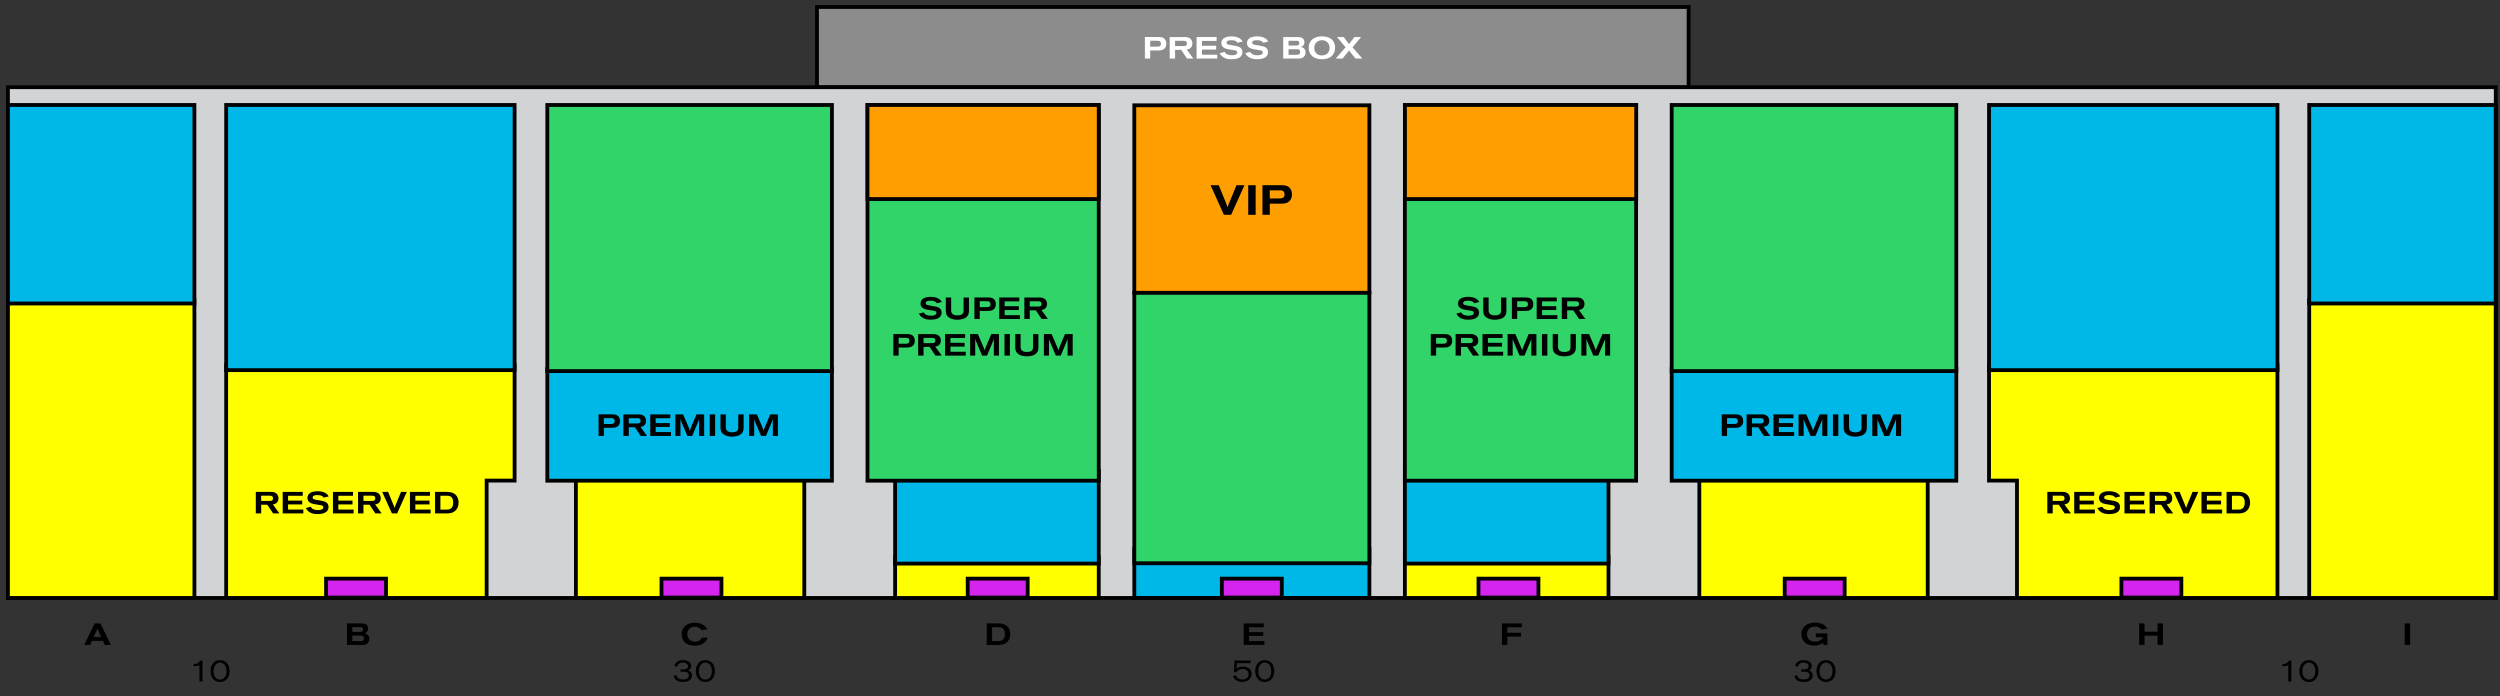<?xml version="1.0" encoding="utf-8"?>
<!-- Generator: Adobe Illustrator 15.1.0, SVG Export Plug-In . SVG Version: 6.00 Build 0)  -->
<!DOCTYPE svg PUBLIC "-//W3C//DTD SVG 1.1//EN" "http://www.w3.org/Graphics/SVG/1.1/DTD/svg11.dtd">
<svg version="1.1" id="Layer_3" xmlns="http://www.w3.org/2000/svg" xmlns:xlink="http://www.w3.org/1999/xlink" x="0px" y="0px"
	 width="655.865px" height="182.667px" viewBox="0 0 655.865 182.667" enable-background="new 0 0 655.865 182.667"
	 xml:space="preserve">
<rect x="0" y="0" width="655.865" height="182.667" fill="#333333" stroke="none"/>
<rect x="2.084" y="22.875" fill="#D1D3D4" stroke="#000000" width="652.667" height="133.999"/>
<rect x="234.834" y="146.124" fill="#FFFF00" stroke="#000000" width="53.417" height="10.754"/>
<rect x="2.084" y="78.791" fill="#FFFF00" stroke="#000000" width="48.917" height="78.083"/>
<rect x="2.084" y="27.541" fill="#00B8E8" stroke="#000000" width="48.917" height="52.083"/>
<rect x="151.084" y="123.291" fill="#FFFF00" stroke="#000000" width="59.917" height="33.583"/>
<rect x="143.584" y="96.791" fill="#00B8E8" stroke="#000000" width="74.667" height="29.316"/>
<rect x="143.584" y="27.541" fill="#30D469" stroke="#000000" width="74.667" height="69.816"/>
<rect x="234.834" y="123.541" fill="#00B8E8" stroke="#000000" width="53.417" height="24.316"/>
<polygon fill="#FFFF00" stroke="#000000" points="127.667,126.082 135.001,126.082 135.001,95.791 59.334,95.791 59.334,156.874 
	127.667,156.874 "/>
<rect x="59.334" y="27.541" fill="#00B8E8" stroke="#000000" width="75.667" height="69.566"/>
<rect x="227.584" y="27.541" fill="#30D469" stroke="#000000" width="60.667" height="98.566"/>
<rect x="227.584" y="27.541" fill="#FF9E00" stroke="#000000" width="60.667" height="24.684"/>
<rect x="368.562" y="146.124" fill="#FFFF00" stroke="#000000" width="53.417" height="10.754"/>
<rect x="605.812" y="78.791" fill="#FFFF00" stroke="#000000" width="48.917" height="78.083"/>
<rect x="605.812" y="27.541" fill="#00B8E8" stroke="#000000" width="48.917" height="52.083"/>
<rect x="445.812" y="123.291" fill="#FFFF00" stroke="#000000" width="59.917" height="33.583"/>
<rect x="438.562" y="96.791" fill="#00B8E8" stroke="#000000" width="74.667" height="29.316"/>
<rect x="438.562" y="27.541" fill="#30D469" stroke="#000000" width="74.667" height="69.816"/>
<rect x="368.562" y="123.541" fill="#00B8E8" stroke="#000000" width="53.417" height="24.316"/>
<polygon fill="#FFFF00" stroke="#000000" points="529.146,126.082 521.812,126.082 521.812,95.791 597.479,95.791 597.479,156.874 
	529.146,156.874 "/>
<rect x="521.812" y="27.541" fill="#00B8E8" stroke="#000000" width="75.667" height="69.566"/>
<rect x="368.562" y="27.541" fill="#30D469" stroke="#000000" width="60.667" height="98.566"/>
<rect x="297.584" y="144.041" fill="#00B8E8" stroke="#000000" width="61.667" height="12.816"/>
<rect x="297.584" y="27.624" fill="#FF9E00" stroke="#000000" width="61.667" height="49.2"/>
<rect x="297.584" y="76.824" fill="#30D469" stroke="#000000" width="61.667" height="70.949"/>
<rect x="214.333" y="1.832" fill="#8C8C8C" stroke="#000000" width="228.667" height="21"/>
<g>
	<path fill="#FFFFFF" d="M300.356,9.708h3.486c0.6,0,1.375,0.024,1.823,0.664c0.2,0.288,0.312,0.68,0.312,1.111
		c0,0.544-0.176,0.912-0.384,1.159c-0.464,0.56-1.143,0.592-1.871,0.592h-1.975v2.127h-1.391V9.708z M301.748,12.243h1.743
		c0.456,0,1.08-0.008,1.08-0.76c0-0.304-0.104-0.496-0.24-0.624c-0.192-0.168-0.4-0.168-0.992-0.168h-1.591V12.243z"/>
	<path fill="#FFFFFF" d="M306.865,9.716h3.886c0.64,0,1.223,0.056,1.695,0.6c0.288,0.336,0.368,0.76,0.368,1.087
		c0,0.432-0.144,0.944-0.543,1.248c-0.304,0.232-0.696,0.312-0.919,0.352l1.711,2.359h-1.663l-1.511-2.271h-1.607v2.271h-1.416
		V9.716z M308.28,12.091h2.254c0.304,0,0.848-0.04,0.848-0.672c0-0.112-0.016-0.304-0.112-0.44c-0.104-0.136-0.24-0.271-0.8-0.271
		h-2.19V12.091z"/>
	<path fill="#FFFFFF" d="M313.918,9.716h5.261v1.016h-3.846v1.271h3.718v1h-3.718v1.352h4.006v1.007h-5.421V9.716z"/>
	<path fill="#FFFFFF" d="M321.27,13.61c0.32,0.68,1.127,0.888,1.895,0.888c0.344,0,1.423-0.056,1.423-0.744
		c0-0.408-0.392-0.504-0.696-0.56c-0.232-0.048-1.391-0.224-1.655-0.271c-0.52-0.096-1.831-0.344-1.831-1.623
		c0-0.28,0.08-0.568,0.224-0.8c0.472-0.76,1.511-0.959,2.407-0.959c0.824,0,1.455,0.12,2.039,0.44
		c0.576,0.312,0.823,0.728,0.936,0.911l-1.343,0.336c-0.048-0.088-0.16-0.296-0.496-0.464c-0.375-0.184-0.863-0.216-1.135-0.216
		c-0.624,0-1.263,0.12-1.263,0.656c0,0.368,0.328,0.464,0.751,0.56c0.232,0.048,1.383,0.24,1.647,0.296
		c0.656,0.12,1.767,0.36,1.767,1.599c0,1.815-2.159,1.879-2.87,1.879c-0.928,0-2.359-0.16-3.086-1.591L321.27,13.61z"/>
	<path fill="#FFFFFF" d="M327.988,13.61c0.32,0.68,1.127,0.888,1.895,0.888c0.344,0,1.423-0.056,1.423-0.744
		c0-0.408-0.392-0.504-0.695-0.56c-0.232-0.048-1.391-0.224-1.655-0.271c-0.52-0.096-1.831-0.344-1.831-1.623
		c0-0.28,0.08-0.568,0.224-0.8c0.472-0.76,1.511-0.959,2.407-0.959c0.824,0,1.455,0.12,2.039,0.44
		c0.575,0.312,0.823,0.728,0.936,0.911l-1.344,0.336c-0.048-0.088-0.159-0.296-0.496-0.464c-0.375-0.184-0.863-0.216-1.135-0.216
		c-0.624,0-1.263,0.12-1.263,0.656c0,0.368,0.328,0.464,0.751,0.56c0.232,0.048,1.383,0.24,1.647,0.296
		c0.656,0.12,1.767,0.36,1.767,1.599c0,1.815-2.159,1.879-2.87,1.879c-0.928,0-2.359-0.16-3.086-1.591L327.988,13.61z"/>
	<path fill="#FFFFFF" d="M336.644,9.716h3.662c0.584,0.016,1.296,0.032,1.68,0.584c0.199,0.288,0.224,0.6,0.224,0.799
		c0,0.152-0.016,0.472-0.224,0.751c-0.232,0.304-0.536,0.4-0.712,0.448c0.352,0.096,1.224,0.312,1.224,1.439
		c0,0.328-0.072,0.671-0.256,0.951c-0.44,0.664-1.168,0.664-1.72,0.672h-3.878V9.716z M338.043,11.939h2.023
		c0.168,0,0.327-0.008,0.455-0.056c0.336-0.136,0.336-0.512,0.336-0.576c0-0.6-0.455-0.608-0.68-0.608h-2.135V11.939z
		 M338.043,14.37h2.119c0.319,0,0.919,0.008,0.919-0.768c0-0.68-0.535-0.68-0.743-0.68h-2.295V14.37z"/>
	<path fill="#FFFFFF" d="M349.659,10.635c0.231,0.28,0.607,0.904,0.607,1.847c0,1.799-1.168,3.062-3.446,3.062
		s-3.486-1.24-3.486-2.999c0-1.943,1.392-2.926,3.246-3.006C347.691,9.492,348.955,9.78,349.659,10.635z M344.789,12.579
		c0,0.688,0.256,1.047,0.36,1.183c0.136,0.192,0.552,0.775,1.646,0.775c1.319,0,2.023-0.896,2.023-1.983
		c0-1.263-0.951-2.039-2.079-1.999C345.797,10.587,344.789,11.211,344.789,12.579z"/>
	<path fill="#FFFFFF" d="M350.747,9.716h1.767l1.239,1.655c0.088,0.096,0.104,0.12,0.16,0.24c0.04-0.128,0.056-0.144,0.136-0.248
		l1.287-1.647h1.735l-2.247,2.687l2.575,2.958h-1.791l-1.567-1.943c-0.072-0.104-0.088-0.128-0.128-0.232
		c-0.056,0.128-0.064,0.144-0.144,0.256l-1.552,1.919h-1.799l2.583-2.958L350.747,9.716z"/>
</g>
<g>
	<path d="M317.585,48.589h2.146l2.079,5.094c0.121,0.319,0.154,0.418,0.231,0.737c0.099-0.353,0.121-0.44,0.253-0.737l2.09-5.094
		h2.09l-3.487,7.767h-1.893L317.585,48.589z"/>
	<path d="M327.466,48.589h1.947v7.767h-1.947V48.589z"/>
	<path d="M331.206,48.578h4.797c0.824,0,1.892,0.033,2.508,0.914c0.275,0.396,0.429,0.935,0.429,1.529
		c0,0.748-0.241,1.254-0.527,1.595c-0.639,0.771-1.573,0.814-2.574,0.814h-2.718v2.926h-1.915V48.578z M333.12,52.065h2.398
		c0.627,0,1.485-0.011,1.485-1.045c0-0.418-0.144-0.682-0.33-0.858c-0.265-0.231-0.551-0.231-1.364-0.231h-2.189V52.065z"/>
</g>
<g>
	<path d="M242.35,81.942c0.32,0.68,1.127,0.887,1.895,0.887c0.344,0,1.423-0.056,1.423-0.743c0-0.407-0.392-0.504-0.696-0.56
		c-0.232-0.049-1.391-0.225-1.655-0.271c-0.52-0.097-1.831-0.344-1.831-1.623c0-0.281,0.08-0.568,0.224-0.801
		c0.472-0.76,1.511-0.959,2.407-0.959c0.824,0,1.455,0.12,2.039,0.439c0.576,0.312,0.823,0.729,0.936,0.912l-1.343,0.336
		c-0.048-0.088-0.16-0.297-0.496-0.465c-0.375-0.184-0.863-0.215-1.135-0.215c-0.624,0-1.263,0.119-1.263,0.655
		c0,0.368,0.328,0.464,0.751,0.56c0.232,0.049,1.383,0.24,1.647,0.296c0.656,0.12,1.767,0.36,1.767,1.599
		c0,1.815-2.159,1.879-2.87,1.879c-0.928,0-2.359-0.159-3.086-1.59L242.35,81.942z"/>
	<path d="M248.126,78.048h1.407v3.318c0,0.504,0.104,0.928,0.64,1.184c0.456,0.215,0.864,0.199,1.279,0.184
		c0.536-0.048,0.879-0.191,1.104-0.447c0.136-0.16,0.256-0.344,0.24-0.912v-3.326h1.407v3.278c-0.008,0.6-0.008,1.167-0.488,1.694
		c-0.583,0.648-1.671,0.864-2.526,0.864c-0.4,0-0.8-0.04-1.191-0.136c-0.272-0.064-0.624-0.176-0.976-0.408
		c-0.888-0.6-0.896-1.344-0.896-2.015V78.048z"/>
	<path d="M255.636,78.04h3.486c0.6,0,1.375,0.023,1.823,0.664c0.2,0.287,0.312,0.68,0.312,1.111c0,0.543-0.177,0.911-0.384,1.158
		c-0.464,0.561-1.144,0.592-1.872,0.592h-1.975v2.127h-1.391V78.04z M257.027,80.575h1.743c0.456,0,1.08-0.009,1.08-0.76
		c0-0.305-0.104-0.496-0.24-0.624c-0.192-0.168-0.4-0.168-0.992-0.168h-1.591V80.575z"/>
	<path d="M262.146,78.048h5.262v1.016h-3.846v1.271h3.718v0.999h-3.718v1.352h4.006v1.007h-5.422V78.048z"/>
	<path d="M268.733,78.048h3.886c0.64,0,1.223,0.057,1.694,0.6c0.288,0.336,0.368,0.76,0.368,1.088c0,0.432-0.144,0.943-0.544,1.247
		c-0.304,0.231-0.695,0.312-0.919,0.352l1.711,2.358h-1.663l-1.512-2.27h-1.606v2.27h-1.415V78.048z M270.148,80.423h2.255
		c0.304,0,0.848-0.04,0.848-0.672c0-0.111-0.017-0.304-0.112-0.439c-0.104-0.137-0.24-0.271-0.8-0.271h-2.19V80.423z"/>
	<path d="M234.367,87.64h3.486c0.6,0,1.375,0.024,1.823,0.664c0.2,0.287,0.312,0.68,0.312,1.111c0,0.544-0.176,0.912-0.384,1.16
		c-0.464,0.559-1.144,0.591-1.871,0.591h-1.975v2.127h-1.392V87.64z M235.759,90.175h1.743c0.456,0,1.079-0.008,1.079-0.76
		c0-0.304-0.104-0.496-0.24-0.623c-0.192-0.168-0.4-0.168-0.992-0.168h-1.591V90.175z"/>
	<path d="M240.876,87.647h3.886c0.64,0,1.224,0.057,1.695,0.6c0.288,0.336,0.368,0.76,0.368,1.088c0,0.432-0.144,0.943-0.543,1.248
		c-0.304,0.231-0.696,0.311-0.919,0.352l1.711,2.358h-1.663l-1.511-2.271h-1.607v2.271h-1.416V87.647z M242.292,90.022h2.254
		c0.304,0,0.848-0.039,0.848-0.672c0-0.111-0.016-0.303-0.112-0.439c-0.104-0.136-0.24-0.271-0.8-0.271h-2.19V90.022z"/>
	<path d="M247.929,87.647h5.261v1.016h-3.846v1.271h3.718v1h-3.718v1.352h4.006v1.007h-5.421V87.647z"/>
	<path d="M254.512,87.647h2.039l1.472,3.455c0.152,0.367,0.208,0.52,0.288,0.84c0.056-0.24,0.104-0.385,0.264-0.776l1.471-3.519
		h2.023v5.646h-1.336v-3.95c0-0.168,0.024-0.312,0.057-0.527c-0.057,0.168-0.08,0.232-0.16,0.432l-1.687,4.046h-1.288l-1.687-3.966
		c-0.088-0.216-0.104-0.279-0.168-0.512c0.024,0.24,0.032,0.287,0.048,0.504v3.974h-1.335V87.647z"/>
	<path d="M263.529,87.647h1.415v5.646h-1.415V87.647z"/>
	<path d="M266.346,87.647h1.407v3.318c0,0.504,0.104,0.928,0.64,1.184c0.456,0.217,0.863,0.2,1.279,0.184
		c0.536-0.047,0.88-0.191,1.104-0.447c0.136-0.16,0.256-0.344,0.24-0.912v-3.326h1.407v3.279c-0.009,0.6-0.009,1.167-0.488,1.695
		c-0.584,0.646-1.671,0.863-2.526,0.863c-0.399,0-0.8-0.041-1.191-0.137c-0.271-0.063-0.624-0.176-0.976-0.408
		c-0.888-0.6-0.896-1.342-0.896-2.014V87.647z"/>
	<path d="M273.859,87.647h2.039l1.472,3.455c0.151,0.367,0.208,0.52,0.287,0.84c0.057-0.24,0.104-0.385,0.265-0.776l1.471-3.519
		h2.023v5.646h-1.336v-3.95c0-0.168,0.024-0.312,0.057-0.527c-0.057,0.168-0.08,0.232-0.16,0.432l-1.688,4.046h-1.287l-1.687-3.966
		c-0.088-0.216-0.104-0.279-0.168-0.512c0.023,0.24,0.031,0.287,0.048,0.504v3.974h-1.336V87.647z"/>
</g>
<g>
	<path d="M383.35,81.942c0.319,0.68,1.128,0.887,1.896,0.887c0.344,0,1.423-0.056,1.423-0.743c0-0.407-0.392-0.504-0.696-0.56
		c-0.231-0.049-1.391-0.225-1.654-0.271c-0.52-0.097-1.831-0.344-1.831-1.623c0-0.281,0.079-0.568,0.224-0.801
		c0.472-0.76,1.512-0.959,2.406-0.959c0.824,0,1.455,0.12,2.039,0.439c0.576,0.312,0.824,0.729,0.936,0.912l-1.343,0.336
		c-0.048-0.088-0.16-0.297-0.496-0.465c-0.376-0.184-0.863-0.215-1.136-0.215c-0.623,0-1.263,0.119-1.263,0.655
		c0,0.368,0.327,0.464,0.751,0.56c0.232,0.049,1.384,0.24,1.647,0.296c0.655,0.12,1.767,0.36,1.767,1.599
		c0,1.815-2.158,1.879-2.869,1.879c-0.928,0-2.359-0.159-3.087-1.59L383.35,81.942z"/>
	<path d="M389.126,78.048h1.406v3.318c0,0.504,0.104,0.928,0.641,1.184c0.455,0.215,0.863,0.199,1.279,0.184
		c0.535-0.048,0.879-0.191,1.104-0.447c0.135-0.16,0.256-0.344,0.239-0.912v-3.326h1.407v3.278c-0.008,0.6-0.008,1.167-0.488,1.694
		c-0.583,0.648-1.67,0.864-2.525,0.864c-0.4,0-0.801-0.04-1.191-0.136c-0.272-0.064-0.624-0.176-0.977-0.408
		c-0.887-0.6-0.895-1.344-0.895-2.015V78.048z"/>
	<path d="M396.636,78.04h3.485c0.6,0,1.376,0.023,1.823,0.664c0.199,0.287,0.312,0.68,0.312,1.111c0,0.543-0.178,0.911-0.385,1.158
		c-0.463,0.561-1.143,0.592-1.871,0.592h-1.975v2.127h-1.391V78.04z M398.026,80.575h1.742c0.457,0,1.08-0.009,1.08-0.76
		c0-0.305-0.104-0.496-0.24-0.624c-0.191-0.168-0.399-0.168-0.991-0.168h-1.591V80.575z"/>
	<path d="M403.146,78.048h5.262v1.016h-3.846v1.271h3.717v0.999h-3.717v1.352h4.006v1.007h-5.422V78.048z"/>
	<path d="M409.733,78.048h3.885c0.641,0,1.223,0.057,1.695,0.6c0.287,0.336,0.367,0.76,0.367,1.088c0,0.432-0.143,0.943-0.543,1.247
		c-0.305,0.231-0.695,0.312-0.92,0.352l1.711,2.358h-1.662l-1.512-2.27h-1.607v2.27h-1.414V78.048z M411.147,80.423h2.256
		c0.303,0,0.848-0.04,0.848-0.672c0-0.111-0.018-0.304-0.113-0.439c-0.104-0.137-0.24-0.271-0.799-0.271h-2.191V80.423z"/>
	<path d="M375.366,87.64h3.486c0.6,0,1.375,0.024,1.824,0.664c0.199,0.287,0.311,0.68,0.311,1.111c0,0.544-0.176,0.912-0.383,1.16
		c-0.465,0.559-1.145,0.591-1.871,0.591h-1.975v2.127h-1.393V87.64z M376.759,90.175h1.742c0.456,0,1.08-0.008,1.08-0.76
		c0-0.304-0.104-0.496-0.24-0.623c-0.191-0.168-0.4-0.168-0.992-0.168h-1.59V90.175z"/>
	<path d="M381.876,87.647h3.885c0.641,0,1.225,0.057,1.695,0.6c0.289,0.336,0.368,0.76,0.368,1.088c0,0.432-0.144,0.943-0.544,1.248
		c-0.303,0.231-0.695,0.311-0.919,0.352l1.711,2.358h-1.663l-1.512-2.271h-1.606v2.271h-1.415V87.647z M383.291,90.022h2.255
		c0.304,0,0.848-0.039,0.848-0.672c0-0.111-0.017-0.303-0.112-0.439c-0.104-0.136-0.239-0.271-0.8-0.271h-2.19V90.022z"/>
	<path d="M388.929,87.647h5.262v1.016h-3.847v1.271h3.718v1h-3.718v1.352h4.006v1.007h-5.421V87.647z"/>
	<path d="M395.512,87.647h2.038l1.473,3.455c0.151,0.367,0.207,0.52,0.287,0.84c0.057-0.24,0.104-0.385,0.264-0.776l1.471-3.519
		h2.023v5.646h-1.336v-3.95c0-0.168,0.025-0.312,0.057-0.527c-0.057,0.168-0.08,0.232-0.16,0.432l-1.687,4.046h-1.288l-1.687-3.966
		c-0.088-0.216-0.104-0.279-0.168-0.512c0.024,0.24,0.032,0.287,0.048,0.504v3.974h-1.335V87.647z"/>
	<path d="M404.528,87.647h1.416v5.646h-1.416V87.647z"/>
	<path d="M407.345,87.647h1.408v3.318c0,0.504,0.104,0.928,0.639,1.184c0.457,0.217,0.863,0.2,1.279,0.184
		c0.537-0.047,0.881-0.191,1.104-0.447c0.137-0.16,0.256-0.344,0.24-0.912v-3.326h1.408v3.279c-0.01,0.6-0.01,1.167-0.488,1.695
		c-0.584,0.646-1.672,0.863-2.527,0.863c-0.398,0-0.799-0.041-1.191-0.137c-0.271-0.063-0.623-0.176-0.975-0.408
		c-0.889-0.6-0.896-1.342-0.896-2.014V87.647z"/>
	<path d="M414.858,87.647h2.039l1.473,3.455c0.15,0.367,0.207,0.52,0.287,0.84c0.057-0.24,0.104-0.385,0.264-0.776l1.471-3.519
		h2.023v5.646h-1.336v-3.95c0-0.168,0.025-0.312,0.057-0.527c-0.057,0.168-0.08,0.232-0.16,0.432l-1.688,4.046h-1.287l-1.686-3.966
		c-0.088-0.216-0.105-0.279-0.168-0.512c0.023,0.24,0.031,0.287,0.047,0.504v3.974h-1.336V87.647z"/>
</g>
<g>
	<path d="M157.033,108.707h3.486c0.6,0,1.375,0.024,1.823,0.663c0.2,0.289,0.312,0.68,0.312,1.111c0,0.545-0.176,0.912-0.384,1.16
		c-0.464,0.56-1.144,0.592-1.871,0.592h-1.975v2.127h-1.392V108.707z M158.425,111.241h1.743c0.456,0,1.079-0.008,1.079-0.76
		c0-0.303-0.104-0.495-0.24-0.623c-0.192-0.168-0.4-0.168-0.992-0.168h-1.591V111.241z"/>
	<path d="M163.542,108.715h3.886c0.64,0,1.224,0.056,1.695,0.6c0.288,0.336,0.368,0.76,0.368,1.087c0,0.433-0.144,0.944-0.543,1.248
		c-0.304,0.232-0.696,0.312-0.919,0.352l1.711,2.359h-1.663l-1.511-2.271h-1.607v2.271h-1.416V108.715z M164.958,111.09h2.254
		c0.304,0,0.848-0.04,0.848-0.672c0-0.112-0.016-0.304-0.112-0.44c-0.104-0.135-0.24-0.271-0.8-0.271h-2.19V111.09z"/>
	<path d="M170.595,108.715h5.261v1.016h-3.846v1.271h3.718v1h-3.718v1.352h4.006v1.008h-5.421V108.715z"/>
	<path d="M177.178,108.715h2.039l1.472,3.454c0.152,0.367,0.208,0.52,0.288,0.84c0.056-0.24,0.104-0.384,0.264-0.775l1.471-3.519
		h2.023v5.646h-1.336v-3.95c0-0.168,0.024-0.312,0.057-0.528c-0.057,0.168-0.08,0.232-0.16,0.432l-1.687,4.047h-1.288l-1.687-3.967
		c-0.088-0.215-0.104-0.279-0.168-0.512c0.024,0.24,0.032,0.289,0.048,0.504v3.975h-1.335V108.715z"/>
	<path d="M186.195,108.715h1.415v5.646h-1.415V108.715z"/>
	<path d="M189.012,108.715h1.407v3.318c0,0.503,0.104,0.927,0.64,1.183c0.456,0.217,0.863,0.201,1.279,0.185
		c0.536-0.048,0.88-0.192,1.104-0.448c0.136-0.16,0.256-0.344,0.24-0.911v-3.326h1.407v3.278c-0.009,0.6-0.009,1.168-0.488,1.695
		c-0.584,0.647-1.671,0.863-2.526,0.863c-0.399,0-0.8-0.04-1.191-0.136c-0.271-0.063-0.624-0.177-0.976-0.407
		c-0.888-0.601-0.896-1.344-0.896-2.016V108.715z"/>
	<path d="M196.525,108.715h2.039l1.472,3.454c0.151,0.367,0.208,0.52,0.287,0.84c0.057-0.24,0.104-0.384,0.265-0.775l1.471-3.519
		h2.023v5.646h-1.336v-3.95c0-0.168,0.024-0.312,0.057-0.528c-0.057,0.168-0.08,0.232-0.16,0.432l-1.688,4.047h-1.287l-1.687-3.967
		c-0.088-0.215-0.104-0.279-0.168-0.512c0.023,0.24,0.031,0.289,0.048,0.504v3.975h-1.336V108.715z"/>
</g>
<g>
	<path d="M451.7,108.707h3.486c0.6,0,1.375,0.024,1.824,0.663c0.199,0.289,0.311,0.68,0.311,1.111c0,0.545-0.176,0.912-0.383,1.16
		c-0.465,0.56-1.145,0.592-1.871,0.592h-1.975v2.127H451.7V108.707z M453.093,111.241h1.742c0.456,0,1.08-0.008,1.08-0.76
		c0-0.303-0.104-0.495-0.24-0.623c-0.191-0.168-0.4-0.168-0.992-0.168h-1.59V111.241z"/>
	<path d="M458.21,108.715h3.885c0.641,0,1.225,0.056,1.695,0.6c0.289,0.336,0.368,0.76,0.368,1.087c0,0.433-0.144,0.944-0.544,1.248
		c-0.303,0.232-0.695,0.312-0.919,0.352l1.711,2.359h-1.663l-1.512-2.271h-1.606v2.271h-1.415V108.715z M459.625,111.09h2.255
		c0.304,0,0.848-0.04,0.848-0.672c0-0.112-0.017-0.304-0.112-0.44c-0.104-0.135-0.239-0.271-0.8-0.271h-2.19V111.09z"/>
	<path d="M465.263,108.715h5.262v1.016h-3.847v1.271h3.718v1h-3.718v1.352h4.006v1.008h-5.421V108.715z"/>
	<path d="M471.846,108.715h2.038l1.473,3.454c0.151,0.367,0.207,0.52,0.287,0.84c0.057-0.24,0.104-0.384,0.264-0.775l1.471-3.519
		h2.023v5.646h-1.336v-3.95c0-0.168,0.025-0.312,0.057-0.528c-0.057,0.168-0.08,0.232-0.16,0.432l-1.687,4.047h-1.288l-1.687-3.967
		c-0.088-0.215-0.104-0.279-0.168-0.512c0.024,0.24,0.032,0.289,0.048,0.504v3.975h-1.335V108.715z"/>
	<path d="M480.862,108.715h1.416v5.646h-1.416V108.715z"/>
	<path d="M483.679,108.715h1.408v3.318c0,0.503,0.104,0.927,0.639,1.183c0.457,0.217,0.863,0.201,1.279,0.185
		c0.537-0.048,0.881-0.192,1.104-0.448c0.137-0.16,0.256-0.344,0.24-0.911v-3.326h1.408v3.278c-0.01,0.6-0.01,1.168-0.488,1.695
		c-0.584,0.647-1.672,0.863-2.527,0.863c-0.398,0-0.799-0.04-1.191-0.136c-0.271-0.063-0.623-0.177-0.975-0.407
		c-0.889-0.601-0.896-1.344-0.896-2.016V108.715z"/>
	<path d="M491.192,108.715h2.039l1.473,3.454c0.15,0.367,0.207,0.52,0.287,0.84c0.057-0.24,0.104-0.384,0.264-0.775l1.471-3.519
		h2.023v5.646h-1.336v-3.95c0-0.168,0.025-0.312,0.057-0.528c-0.057,0.168-0.08,0.232-0.16,0.432l-1.688,4.047h-1.287l-1.686-3.967
		c-0.088-0.215-0.105-0.279-0.168-0.512c0.023,0.24,0.031,0.289,0.047,0.504v3.975h-1.336V108.715z"/>
</g>
<g>
	<path d="M67.107,129.048h3.886c0.64,0,1.224,0.057,1.695,0.6c0.288,0.336,0.368,0.76,0.368,1.088c0,0.432-0.144,0.943-0.543,1.247
		c-0.304,0.231-0.696,0.312-0.919,0.352l1.711,2.358h-1.663l-1.511-2.27h-1.607v2.27h-1.416V129.048z M68.523,131.423h2.254
		c0.304,0,0.848-0.04,0.848-0.672c0-0.111-0.016-0.304-0.112-0.439c-0.104-0.137-0.24-0.271-0.8-0.271h-2.19V131.423z"/>
	<path d="M74.161,129.048h5.261v1.016h-3.846v1.271h3.718v0.999h-3.718v1.352h4.006v1.007h-5.421V129.048z"/>
	<path d="M81.513,132.942c0.32,0.68,1.127,0.887,1.895,0.887c0.344,0,1.423-0.056,1.423-0.743c0-0.407-0.392-0.504-0.696-0.56
		c-0.232-0.049-1.391-0.225-1.655-0.271c-0.52-0.097-1.831-0.344-1.831-1.623c0-0.281,0.08-0.568,0.224-0.801
		c0.472-0.76,1.511-0.959,2.407-0.959c0.824,0,1.455,0.12,2.039,0.439c0.576,0.312,0.823,0.729,0.936,0.912l-1.343,0.336
		c-0.048-0.088-0.16-0.297-0.496-0.465c-0.375-0.184-0.863-0.215-1.135-0.215c-0.624,0-1.263,0.119-1.263,0.655
		c0,0.368,0.328,0.464,0.751,0.56c0.232,0.049,1.383,0.24,1.647,0.296c0.656,0.12,1.767,0.36,1.767,1.599
		c0,1.815-2.159,1.879-2.87,1.879c-0.928,0-2.359-0.159-3.086-1.59L81.513,132.942z"/>
	<path d="M87.346,129.048h5.261v1.016h-3.846v1.271h3.718v0.999h-3.718v1.352h4.006v1.007h-5.421V129.048z"/>
	<path d="M93.933,129.048h3.886c0.64,0,1.223,0.057,1.695,0.6c0.287,0.336,0.367,0.76,0.367,1.088c0,0.432-0.144,0.943-0.544,1.247
		c-0.304,0.231-0.695,0.312-0.919,0.352l1.711,2.358h-1.663l-1.511-2.27h-1.607v2.27h-1.416V129.048z M95.349,131.423h2.255
		c0.304,0,0.848-0.04,0.848-0.672c0-0.111-0.017-0.304-0.112-0.439c-0.104-0.137-0.24-0.271-0.8-0.271h-2.19V131.423z"/>
	<path d="M100.263,129.048h1.56l1.511,3.702c0.088,0.231,0.112,0.304,0.168,0.536c0.072-0.256,0.088-0.32,0.184-0.536l1.52-3.702
		h1.52l-2.535,5.645h-1.375L100.263,129.048z"/>
	<path d="M107.548,129.048h5.262v1.016h-3.846v1.271h3.718v0.999h-3.718v1.352h4.006v1.007h-5.422V129.048z"/>
	<path d="M114.131,129.048h3.087c0.208,0.008,0.416,0.008,0.623,0.032c1.647,0.151,2.463,1.304,2.463,2.759
		c0,0.646-0.16,1.287-0.552,1.807c-0.791,1.031-1.854,1.039-2.71,1.047h-2.911V129.048z M115.538,130.048v3.646h1.56
		c0.504-0.008,1.079-0.017,1.455-0.552c0.168-0.232,0.344-0.623,0.344-1.335c0-0.536-0.12-0.903-0.279-1.159
		c-0.368-0.584-0.96-0.592-1.447-0.6H115.538z"/>
</g>
<g>
	<path d="M24.818,163.548h1.527l2.727,5.646h-1.583l-0.479-1.063h-2.895l-0.479,1.063h-1.543L24.818,163.548z M25.713,165.284
		c-0.04-0.072-0.072-0.152-0.096-0.225s-0.04-0.145-0.048-0.224c-0.024,0.071-0.04,0.136-0.056,0.2
		c-0.032,0.071-0.056,0.144-0.088,0.215l-0.855,1.879h1.983L25.713,165.284z"/>
</g>
<g>
	<path d="M630.875,163.548h1.415v5.646h-1.415V163.548z"/>
</g>
<g>
	<path d="M91.033,163.548h3.662c0.583,0.017,1.295,0.033,1.679,0.584c0.2,0.288,0.224,0.6,0.224,0.8
		c0,0.151-0.016,0.472-0.224,0.751c-0.231,0.305-0.535,0.4-0.711,0.448c0.352,0.097,1.223,0.312,1.223,1.439
		c0,0.327-0.072,0.671-0.256,0.952c-0.439,0.663-1.167,0.663-1.719,0.671h-3.878V163.548z M92.433,165.771h2.022
		c0.168,0,0.328-0.008,0.456-0.055c0.336-0.137,0.336-0.512,0.336-0.576c0-0.6-0.456-0.607-0.68-0.607h-2.135V165.771z
		 M92.433,168.202h2.118c0.32,0,0.92,0.008,0.92-0.768c0-0.68-0.536-0.68-0.743-0.68h-2.295V168.202z"/>
</g>
<g>
	<path d="M561.197,163.548h1.415v2.176h3.414v-2.176h1.415v5.646h-1.415v-2.423h-3.414v2.423h-1.415V163.548z"/>
</g>
<g>
	<path d="M185.615,167.274c-0.104,0.352-0.231,0.76-0.735,1.223c-0.456,0.416-1.207,0.889-2.646,0.889
		c-2.007,0-3.398-1.048-3.398-3.023c0-2.127,1.695-2.99,3.478-2.99c0.647,0,2.503,0.145,3.238,1.76L184,165.323
		c-0.152-0.24-0.592-0.911-1.687-0.911c-1.279,0-2.007,0.888-2.007,1.967c0,1.231,0.967,1.967,2.039,1.967
		c1.224,0,1.599-0.72,1.783-1.063L185.615,167.274z"/>
	<path d="M176.953,174.747c0.08-0.311,0.184-0.775,0.68-1.143c0.423-0.312,0.991-0.416,1.511-0.416c1.423,0,2.183,0.68,2.183,1.551
		c0,0.225-0.064,0.456-0.184,0.641c-0.192,0.295-0.456,0.391-0.656,0.463c0.168,0.064,0.44,0.152,0.696,0.432
		c0.336,0.36,0.36,0.768,0.36,0.96c0,0.991-0.855,1.671-2.319,1.671c-0.288,0-0.919-0.04-1.343-0.207
		c-0.855-0.336-1.031-1.008-1.135-1.393l0.751-0.176c0.072,0.36,0.232,1.128,1.735,1.128c0.815,0,1.487-0.296,1.487-1.063
		c0-0.328-0.136-0.552-0.256-0.672c-0.264-0.256-0.719-0.304-1.383-0.304c-0.176,0-0.352,0-0.536,0.009v-0.6
		c0.384,0.008,0.832,0.008,1.175-0.049c0.56-0.096,0.784-0.416,0.784-0.775c0-0.296-0.152-0.56-0.36-0.72
		c-0.216-0.168-0.543-0.272-0.975-0.272c-0.368,0-0.8,0.088-1.12,0.36c-0.296,0.248-0.328,0.528-0.352,0.712L176.953,174.747z"/>
	<path d="M187.548,176.075c0,1.727-0.992,2.846-2.511,2.846c-1.655,0-2.487-1.326-2.487-2.91c0-1.383,0.776-2.814,2.479-2.83
		C186.676,173.165,187.548,174.46,187.548,176.075z M183.91,174.356c-0.472,0.52-0.552,1.23-0.552,1.75
		c0,1.336,0.72,2.168,1.695,2.168c0.4,0,0.784-0.152,1.08-0.424c0.472-0.457,0.615-1.128,0.615-1.783
		c0-0.584-0.128-1.104-0.352-1.472c-0.192-0.319-0.64-0.792-1.367-0.768C184.638,173.837,184.222,174.004,183.91,174.356z"/>
</g>
<g>
	<path d="M478.336,168.546c-0.607,0.592-1.479,0.815-2.335,0.815c-2.67,0-3.406-1.663-3.406-3.015c0-0.735,0.265-1.447,0.768-1.99
		c0.936-1,2.399-1,2.839-1c0.552,0,1.439,0.064,2.215,0.535c0.616,0.385,0.855,0.816,0.999,1.072l-1.559,0.216
		c-0.232-0.28-0.64-0.776-1.711-0.776c-1.207,0-2.096,0.704-2.096,1.959c0,1.104,0.76,1.967,2.136,1.967
		c0.671,0,1.231-0.215,1.583-0.495c0.336-0.264,0.399-0.487,0.464-0.647h-1.855v-1.016h3.038v3.022h-1.079V168.546z"/>
	<path d="M470.952,174.747c0.08-0.311,0.184-0.775,0.68-1.143c0.424-0.312,0.992-0.416,1.512-0.416c1.423,0,2.183,0.68,2.183,1.551
		c0,0.225-0.063,0.456-0.185,0.641c-0.191,0.295-0.455,0.391-0.655,0.463c0.168,0.064,0.44,0.152,0.696,0.432
		c0.336,0.36,0.359,0.768,0.359,0.96c0,0.991-0.855,1.671-2.318,1.671c-0.288,0-0.92-0.04-1.344-0.207
		c-0.855-0.336-1.031-1.008-1.135-1.393l0.751-0.176c0.072,0.36,0.231,1.128,1.735,1.128c0.815,0,1.486-0.296,1.486-1.063
		c0-0.328-0.135-0.552-0.256-0.672c-0.264-0.256-0.719-0.304-1.383-0.304c-0.176,0-0.352,0-0.535,0.009v-0.6
		c0.383,0.008,0.831,0.008,1.175-0.049c0.56-0.096,0.784-0.416,0.784-0.775c0-0.296-0.152-0.56-0.36-0.72
		c-0.216-0.168-0.544-0.272-0.976-0.272c-0.367,0-0.799,0.088-1.119,0.36c-0.296,0.248-0.328,0.528-0.352,0.712L470.952,174.747z"/>
	<path d="M481.548,176.075c0,1.727-0.992,2.846-2.511,2.846c-1.655,0-2.487-1.326-2.487-2.91c0-1.383,0.776-2.814,2.479-2.83
		C480.676,173.165,481.548,174.46,481.548,176.075z M477.909,174.356c-0.471,0.52-0.551,1.23-0.551,1.75
		c0,1.336,0.719,2.168,1.694,2.168c0.4,0,0.784-0.152,1.08-0.424c0.472-0.457,0.615-1.128,0.615-1.783
		c0-0.584-0.128-1.104-0.352-1.472c-0.192-0.319-0.64-0.792-1.367-0.768C478.638,173.837,478.222,174.004,477.909,174.356z"/>
</g>
<g>
	<path d="M598.797,174.22c0.312-0.008,0.647-0.016,1.056-0.231c0.408-0.208,0.543-0.472,0.664-0.688h0.6v5.494h-0.792v-4.286
		c-0.472,0.208-0.768,0.231-1.527,0.256V174.22z"/>
	<path d="M608.223,176.075c0,1.727-0.991,2.846-2.511,2.846c-1.655,0-2.486-1.326-2.486-2.91c0-1.383,0.775-2.814,2.479-2.83
		C607.351,173.165,608.223,174.46,608.223,176.075z M604.585,174.356c-0.473,0.52-0.553,1.23-0.553,1.75
		c0,1.336,0.721,2.168,1.695,2.168c0.4,0,0.784-0.152,1.08-0.424c0.472-0.457,0.615-1.128,0.615-1.783
		c0-0.584-0.128-1.104-0.352-1.472c-0.192-0.319-0.64-0.792-1.367-0.768C605.312,173.837,604.896,174.004,604.585,174.356z"/>
</g>
<g>
	<path d="M50.797,174.22c0.312-0.008,0.647-0.016,1.056-0.231c0.408-0.208,0.543-0.472,0.664-0.688h0.6v5.494h-0.792v-4.286
		c-0.472,0.208-0.768,0.231-1.527,0.256V174.22z"/>
	<path d="M60.223,176.075c0,1.727-0.991,2.846-2.511,2.846c-1.655,0-2.487-1.326-2.487-2.91c0-1.383,0.776-2.814,2.479-2.83
		C59.351,173.165,60.223,174.46,60.223,176.075z M56.584,174.356c-0.472,0.52-0.552,1.23-0.552,1.75c0,1.336,0.72,2.168,1.695,2.168
		c0.4,0,0.784-0.152,1.08-0.424c0.472-0.457,0.615-1.128,0.615-1.783c0-0.584-0.128-1.104-0.352-1.472
		c-0.192-0.319-0.64-0.792-1.367-0.768C57.312,173.837,56.896,174.004,56.584,174.356z"/>
</g>
<g>
	<path d="M258.865,163.548h3.086c0.208,0.009,0.416,0.009,0.624,0.033c1.647,0.151,2.462,1.303,2.462,2.758
		c0,0.648-0.16,1.287-0.551,1.807c-0.792,1.031-1.855,1.04-2.711,1.048h-2.91V163.548z M260.272,164.548v3.646h1.559
		c0.504-0.008,1.08-0.017,1.455-0.553c0.168-0.231,0.344-0.623,0.344-1.334c0-0.537-0.12-0.904-0.28-1.16
		c-0.368-0.584-0.959-0.592-1.447-0.6H260.272z"/>
</g>
<g>
	<path d="M394.041,163.548h5.222v1.016h-3.814v1.447h3.59v1h-3.59v2.183h-1.407V163.548z"/>
</g>
<g>
	<path d="M326.281,163.548h5.261v1.016h-3.846v1.271h3.718v1h-3.718v1.352h4.006v1.007h-5.421V163.548z"/>
	<path d="M323.878,173.284h4.222l-0.04,0.68h-3.582l-0.096,1.471c0.224-0.176,0.735-0.574,1.719-0.574
		c1.303,0,2.263,0.759,2.263,1.926c0,1.256-1.079,2.111-2.471,2.111c-0.551,0-1.111-0.128-1.575-0.424
		c-0.56-0.367-0.728-0.824-0.832-1.111l0.751-0.16c0.064,0.145,0.168,0.368,0.36,0.561c0.216,0.215,0.664,0.503,1.351,0.503
		c1.144,0,1.615-0.751,1.615-1.415c0-1.039-0.919-1.352-1.559-1.352c-0.536,0-1.312,0.217-1.671,0.912l-0.616-0.12L323.878,173.284z
		"/>
	<path d="M334.298,176.075c0,1.727-0.992,2.846-2.511,2.846c-1.655,0-2.487-1.326-2.487-2.91c0-1.383,0.776-2.814,2.479-2.83
		C333.426,173.165,334.298,174.46,334.298,176.075z M330.66,174.356c-0.472,0.52-0.552,1.23-0.552,1.75
		c0,1.336,0.719,2.168,1.695,2.168c0.4,0,0.784-0.152,1.08-0.424c0.472-0.457,0.615-1.128,0.615-1.783
		c0-0.584-0.128-1.104-0.352-1.472c-0.192-0.319-0.64-0.792-1.367-0.768C331.388,173.837,330.972,174.004,330.66,174.356z"/>
</g>
<g>
	<path d="M537.108,129.048h3.885c0.641,0,1.225,0.057,1.695,0.6c0.289,0.336,0.368,0.76,0.368,1.088
		c0,0.432-0.144,0.943-0.544,1.247c-0.303,0.231-0.695,0.312-0.919,0.352l1.711,2.358h-1.663l-1.512-2.27h-1.606v2.27h-1.415
		V129.048z M538.523,131.423h2.255c0.304,0,0.848-0.04,0.848-0.672c0-0.111-0.017-0.304-0.112-0.439
		c-0.104-0.137-0.239-0.271-0.8-0.271h-2.19V131.423z"/>
	<path d="M544.161,129.048h5.262v1.016h-3.847v1.271h3.718v0.999h-3.718v1.352h4.006v1.007h-5.421V129.048z"/>
	<path d="M551.513,132.942c0.32,0.68,1.128,0.887,1.896,0.887c0.344,0,1.423-0.056,1.423-0.743c0-0.407-0.391-0.504-0.695-0.56
		c-0.232-0.049-1.391-0.225-1.654-0.271c-0.521-0.097-1.832-0.344-1.832-1.623c0-0.281,0.08-0.568,0.225-0.801
		c0.471-0.76,1.511-0.959,2.406-0.959c0.824,0,1.455,0.12,2.039,0.439c0.576,0.312,0.823,0.729,0.936,0.912l-1.344,0.336
		c-0.048-0.088-0.16-0.297-0.496-0.465c-0.375-0.184-0.863-0.215-1.135-0.215c-0.623,0-1.264,0.119-1.264,0.655
		c0,0.368,0.328,0.464,0.752,0.56c0.232,0.049,1.383,0.24,1.646,0.296c0.656,0.12,1.768,0.36,1.768,1.599
		c0,1.815-2.158,1.879-2.87,1.879c-0.928,0-2.358-0.159-3.087-1.59L551.513,132.942z"/>
	<path d="M557.347,129.048h5.262v1.016h-3.847v1.271h3.718v0.999h-3.718v1.352h4.006v1.007h-5.421V129.048z"/>
	<path d="M563.934,129.048h3.886c0.641,0,1.223,0.057,1.695,0.6c0.287,0.336,0.367,0.76,0.367,1.088
		c0,0.432-0.143,0.943-0.543,1.247c-0.305,0.231-0.695,0.312-0.92,0.352l1.711,2.358h-1.662l-1.512-2.27h-1.607v2.27h-1.415V129.048
		z M565.349,131.423h2.256c0.303,0,0.848-0.04,0.848-0.672c0-0.111-0.018-0.304-0.113-0.439c-0.104-0.137-0.24-0.271-0.799-0.271
		h-2.191V131.423z"/>
	<path d="M570.263,129.048h1.561l1.51,3.702c0.088,0.231,0.113,0.304,0.168,0.536c0.072-0.256,0.088-0.32,0.184-0.536l1.52-3.702
		h1.52l-2.535,5.645h-1.375L570.263,129.048z"/>
	<path d="M577.548,129.048h5.262v1.016h-3.846v1.271h3.719v0.999h-3.719v1.352h4.006v1.007h-5.422V129.048z"/>
	<path d="M584.132,129.048h3.086c0.209,0.008,0.416,0.008,0.623,0.032c1.648,0.151,2.463,1.304,2.463,2.759
		c0,0.646-0.16,1.287-0.551,1.807c-0.791,1.031-1.855,1.039-2.711,1.047h-2.91V129.048z M585.538,130.048v3.646h1.561
		c0.504-0.008,1.078-0.017,1.455-0.552c0.168-0.232,0.344-0.623,0.344-1.335c0-0.536-0.121-0.903-0.279-1.159
		c-0.369-0.584-0.961-0.592-1.447-0.6H585.538z"/>
</g>
<rect x="368.583" y="27.541" fill="#FF9E00" stroke="#000000" width="60.668" height="24.684"/>
<rect x="85.541" y="151.804" fill="#D424ED" stroke="#000000" width="15.729" height="4.961"/>
<rect x="173.541" y="151.804" fill="#D424ED" stroke="#000000" width="15.729" height="4.961"/>
<rect x="468.208" y="151.804" fill="#D424ED" stroke="#000000" width="15.729" height="4.961"/>
<rect x="556.541" y="151.804" fill="#D424ED" stroke="#000000" width="15.729" height="4.961"/>
<rect x="387.875" y="151.804" fill="#D424ED" stroke="#000000" width="15.729" height="4.961"/>
<rect x="320.542" y="151.804" fill="#D424ED" stroke="#000000" width="15.729" height="4.961"/>
<rect x="253.875" y="151.804" fill="#D424ED" stroke="#000000" width="15.729" height="4.961"/>
</svg>
